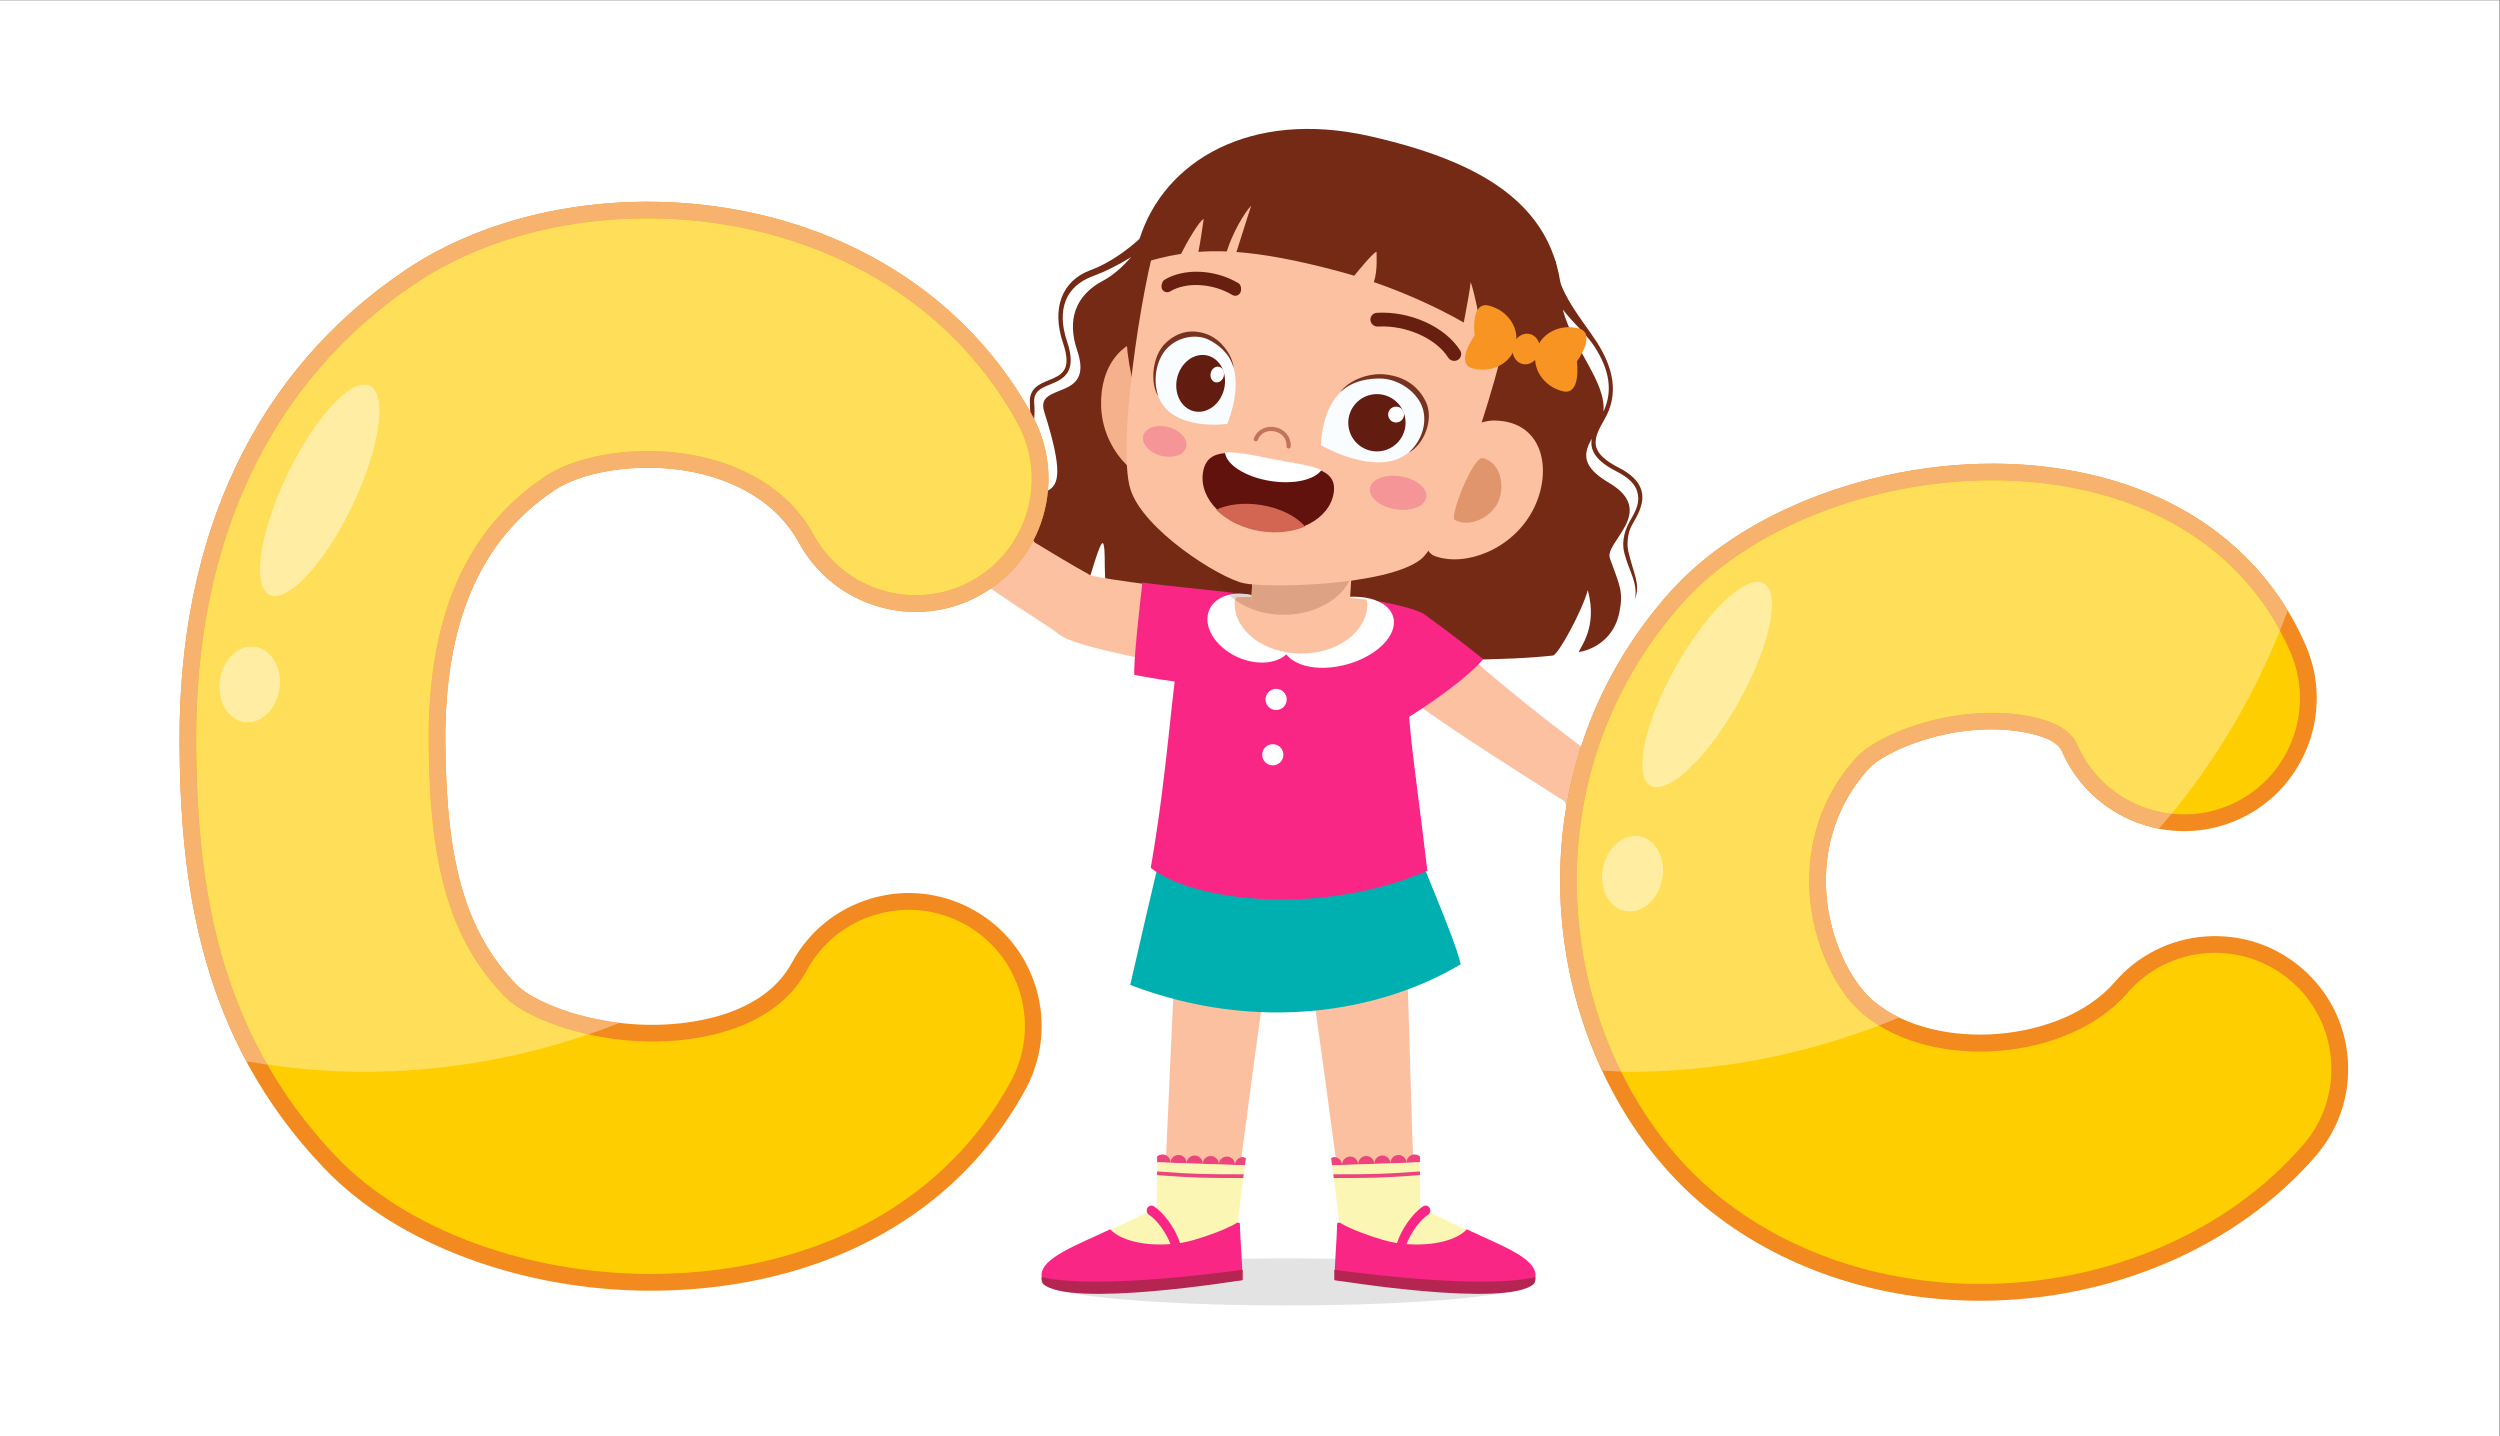 <?xml version="1.0" encoding="UTF-8" standalone="no"?>
<!-- Created with Inkscape (http://www.inkscape.org/) -->

<svg
   version="1.1"
   id="svg3091"
   width="3518.667"
   height="2021.307"
   viewBox="0 0 3518.667 2021.307"
   sodipodi:docname="c.svg"
   inkscape:version="1.2 (1:1.2.1+202207142221+cd75a1ee6d)"
   xmlns:inkscape="http://www.inkscape.org/namespaces/inkscape"
   xmlns:sodipodi="http://sodipodi.sourceforge.net/DTD/sodipodi-0.dtd"
   xmlns="http://www.w3.org/2000/svg"
   xmlns:svg="http://www.w3.org/2000/svg">
  <rect x="0" y="0" width="3518.667" height="2021.307" fill="#808080" stroke="none"/>
  <defs
     id="defs3095" />
  <sodipodi:namedview
     id="namedview3093"
     pagecolor="#ffffff"
     bordercolor="#000000"
     borderopacity="0.25"
     inkscape:showpageshadow="2"
     inkscape:pageopacity="0.0"
     inkscape:pagecheckerboard="0"
     inkscape:deskcolor="#d1d1d1"
     showgrid="false"
     inkscape:zoom="0.36661613"
     inkscape:cx="1606.5851"
     inkscape:cy="1011.9577"
     inkscape:window-width="1920"
     inkscape:window-height="1031"
     inkscape:window-x="0"
     inkscape:window-y="25"
     inkscape:window-maximized="1"
     inkscape:current-layer="g3099">
    <inkscape:page
       x="0"
       y="0"
       id="page3097"
       width="3518.667"
       height="2021.307" />
  </sodipodi:namedview>
  <g
     id="g3099"
     inkscape:groupmode="layer"
     inkscape:label="Page 1"
     transform="matrix(1.333,0,0,-1.333,0,2021.307)">
    <g
       id="g3101"
       transform="scale(0.1)">
      <path
         d="M 26390,0 H 0 V 15159.8 H 26390 0 V 0 h 26390 v 0"
         style="fill:#ffffff;fill-opacity:1;fill-rule:nonzero;stroke:none"
         id="path3103" />
      <path
         d="M 0,0 H 26390 V 15159.8 H 0 Z"
         style="fill:#ffffff;fill-opacity:1;fill-rule:nonzero;stroke:none"
         id="path3105" />
      <path
         d="m 13584.2,1379.9 c -1429.4,0 -2588.2,111.3 -2588.2,248.6 0,137.2 1158.8,248.5 2588.2,248.5 1429.4,0 2588.2,-111.3 2588.2,-248.5 0,-137.3 -1158.8,-248.6 -2588.2,-248.6"
         style="fill:#e3e3e3;fill-opacity:1;fill-rule:nonzero;stroke:none"
         id="path3107" />
      <path
         d="m 14947.5,2164 c -118.5,-39.1 -580.4,-54.6 -735.2,-55.4 -110.1,843.6 -302.5,2299.4 -420.9,3066.79 -23.7,153.89 -331.9,243.02 -366.7,83.22 -21.4,-98.67 -333.1,-2397.21 -408.2,-3037.71 -250.1,-14.4 -518.2,26.2 -732.9,99.3 0,0 143.8,3252.1 181.3,3866.07 422.1,56.43 1902.6,74.84 2353.5,0 30.7,-690.15 68.6,-2457.87 129.1,-4022.27"
         style="fill:#fac09f;fill-opacity:1;fill-rule:nonzero;stroke:none"
         id="path3109" />
      <path
         d="m 13155.3,2933.6 c -9.7,4.2 -17.1,12.4 -28.3,12.8 -47,1.5 -86.3,-36.1 -87.9,-83.1 l 105.5,-4.5 c 2.4,17.7 6.2,44.4 10.7,74.8"
         style="fill:#ec457d;fill-opacity:1;fill-rule:nonzero;stroke:none"
         id="path3111" />
      <path
         d="m 12446.6,2968.6 c -47,1.6 -86.3,-35.4 -87.8,-82.4 l 170.1,-5.7 c 1.5,47 -35.3,86.6 -82.3,88.1"
         style="fill:#ec457d;fill-opacity:1;fill-rule:nonzero;stroke:none"
         id="path3113" />
      <path
         d="m 12276.5,2974.2 c -23.3,0.8 -44.7,-8.1 -60.6,-22.8 1.1,-27.7 2,-50.2 2.4,-60.4 l 140.5,-4.8 c 1.5,47 -35.3,86.5 -82.3,88"
         style="fill:#ec457d;fill-opacity:1;fill-rule:nonzero;stroke:none"
         id="path3115" />
      <path
         d="m 12616.7,2963.1 c -47,1.5 -86.3,-35.6 -87.8,-82.6 l 170.1,-5.7 c 1.5,46.9 -35.3,86.7 -82.3,88.3"
         style="fill:#ec457d;fill-opacity:1;fill-rule:nonzero;stroke:none"
         id="path3117" />
      <path
         d="m 12786.8,2957.5 c -47,1.6 -86.3,-35.8 -87.8,-82.7 l 170,-5.8 c 1.6,47 -35.2,87 -82.2,88.5"
         style="fill:#ec457d;fill-opacity:1;fill-rule:nonzero;stroke:none"
         id="path3119" />
      <path
         d="m 12956.9,2951.9 c -47,1.6 -86.3,-35.9 -87.9,-82.9 l 170.1,-5.7 c 1.6,47 -35.3,87.1 -82.2,88.6"
         style="fill:#ec457d;fill-opacity:1;fill-rule:nonzero;stroke:none"
         id="path3121" />
      <path
         d="m 13031.1,1968.7 c -3.8,-24.6 -803.1,32.7 -805.6,62.7 -21.2,250.5 -6.5,765.5 -7.2,859.6 l 926.3,-32.2 c -34.9,-259.1 -88.7,-732.6 -113.5,-890.1"
         style="fill:#fcf6b4;fill-opacity:1;fill-rule:nonzero;stroke:none"
         id="path3123" />
      <path
         d="m 12354,2495.1 c 13.7,58.9 563.8,-48.1 664.4,-31.9 0.8,-136.5 76.3,-357.4 69.9,-542.7 -4.4,-129 -113.1,-221.9 -231.3,-241.6 -456.6,-76.2 -1663.9,-308 -1712,27.1 -39.4,275.1 681.9,473.5 1209,789.1"
         style="fill:#fcf6b4;fill-opacity:1;fill-rule:nonzero;stroke:none"
         id="path3125" />
      <path
         d="m 13091.1,2246.6 c -8.1,10.3 -30.8,11.6 -47.9,-4.7 -112,-63.2 -289.6,-127.1 -435.9,-170.1 -49.8,-14.7 -99.1,-25.7 -147.6,-33.7 -45.3,143.9 -165.4,316.9 -277.2,388.7 -23.4,15.1 -53.5,7 -67.6,-17.7 -14.1,-24.7 -6.6,-56.9 16.7,-71.8 86.1,-55.3 184,-193.7 227.1,-309.6 -297.9,-23.2 -540.9,49 -636,156.4 -349.4,-167 -727.8,-298.8 -725.7,-487.5 3.1,-288.9 2122.6,-48.9 2122.6,-48.9 -1.6,173.6 -25.7,442.6 -28.5,598.9"
         style="fill:#f92686;fill-opacity:1;fill-rule:nonzero;stroke:none"
         id="path3127" />
      <path
         d="m 13121,1756.5 c -1,-38.5 -1.7,-75.8 -1.4,-108.8 0,0 -1830.8,-300.4 -2106.9,-38.5 -9.8,9.4 -20.6,55.6 -15.3,70.4 502.1,-120.6 1666.4,13.8 2123.6,76.9"
         style="fill:#b42552;fill-opacity:1;fill-rule:nonzero;stroke:none"
         id="path3129" />
      <path
         d="m 12216.8,2756 c 376.5,-29.6 537,-30.8 910.5,-30.8 1.7,13.2 3.3,26.4 5,39.2 -376.8,0 -536.3,1 -915,30.7 -0.2,-13.1 -0.3,-24.2 -0.5,-39.1"
         style="fill:#ec457d;fill-opacity:1;fill-rule:nonzero;stroke:none"
         id="path3131" />
      <path
         d="m 14054.6,2933.6 c 9.6,4.2 17.1,12.4 28.3,12.8 46.9,1.5 86.3,-36.1 87.8,-83.1 l -105.5,-4.5 c -2.4,17.7 -6.2,44.4 -10.6,74.8"
         style="fill:#ec457d;fill-opacity:1;fill-rule:nonzero;stroke:none"
         id="path3133" />
      <path
         d="m 14763.2,2968.6 c 47,1.6 86.3,-35.4 87.9,-82.4 l -170.1,-5.7 c -1.6,47 35.3,86.6 82.2,88.1"
         style="fill:#ec457d;fill-opacity:1;fill-rule:nonzero;stroke:none"
         id="path3135" />
      <path
         d="m 14933.3,2974.2 c 23.4,0.8 44.7,-8.1 60.6,-22.8 -1.1,-27.7 -2,-50.2 -2.4,-60.4 l -140.4,-4.8 c -1.6,47 35.2,86.5 82.2,88"
         style="fill:#ec457d;fill-opacity:1;fill-rule:nonzero;stroke:none"
         id="path3137" />
      <path
         d="m 14593.1,2963.1 c 47,1.5 86.3,-35.6 87.9,-82.6 l -170.1,-5.7 c -1.5,46.9 35.3,86.7 82.2,88.3"
         style="fill:#ec457d;fill-opacity:1;fill-rule:nonzero;stroke:none"
         id="path3139" />
      <path
         d="m 14423,2957.5 c 47,1.6 86.4,-35.8 87.9,-82.7 l -170.1,-5.8 c -1.5,47 35.3,87 82.2,88.5"
         style="fill:#ec457d;fill-opacity:1;fill-rule:nonzero;stroke:none"
         id="path3141" />
      <path
         d="m 14253,2951.9 c 46.9,1.6 86.3,-35.9 87.8,-82.9 l -170.1,-5.7 c -1.5,47 35.3,87.1 82.3,88.6"
         style="fill:#ec457d;fill-opacity:1;fill-rule:nonzero;stroke:none"
         id="path3143" />
      <path
         d="m 14178.7,1968.7 c 3.9,-24.6 803.1,32.7 805.7,62.7 21.1,250.5 6.4,765.5 7.1,859.6 l -926.3,-32.2 c 35,-259.1 88.7,-732.6 113.5,-890.1"
         style="fill:#fcf6b4;fill-opacity:1;fill-rule:nonzero;stroke:none"
         id="path3145" />
      <path
         d="m 14855.9,2495.1 c -13.8,58.9 -563.8,-48.1 -664.5,-31.9 -0.7,-136.5 -76.3,-357.4 -69.9,-542.7 4.5,-129 113.1,-221.9 231.3,-241.6 456.6,-76.2 1663.9,-308 1712,27.1 39.5,275.1 -681.9,473.5 -1208.9,789.1"
         style="fill:#fcf6b4;fill-opacity:1;fill-rule:nonzero;stroke:none"
         id="path3147" />
      <path
         d="m 14118.8,2246.6 c 8,10.3 30.7,11.6 47.8,-4.7 112.1,-63.2 289.7,-127.1 435.9,-170.1 49.8,-14.7 99.2,-25.7 147.6,-33.7 45.3,143.9 165.5,316.9 277.2,388.7 23.4,15.1 53.6,7 67.7,-17.7 14.1,-24.7 6.6,-56.9 -16.7,-71.8 -86.2,-55.3 -184,-193.7 -227.2,-309.6 297.9,-23.2 540.9,49 636,156.4 349.4,-167 727.9,-298.8 725.8,-487.5 -3.2,-288.9 -2122.7,-48.9 -2122.7,-48.9 1.7,173.6 25.7,442.6 28.6,598.9"
         style="fill:#f92686;fill-opacity:1;fill-rule:nonzero;stroke:none"
         id="path3149" />
      <path
         d="m 14088.8,1756.5 c 1.1,-38.5 1.7,-75.8 1.4,-108.8 0,0 1830.9,-300.4 2106.9,-38.5 9.9,9.4 20.6,55.6 15.4,70.4 -502.2,-120.6 -1666.5,13.8 -2123.7,76.9"
         style="fill:#b42552;fill-opacity:1;fill-rule:nonzero;stroke:none"
         id="path3151" />
      <path
         d="m 14993.1,2756 c -376.6,-29.6 -537.1,-30.8 -910.5,-30.8 -1.7,13.2 -3.4,26.4 -5,39.2 376.7,0 536.3,1 914.9,30.7 0.2,-13.1 0.3,-24.2 0.6,-39.1"
         style="fill:#ec457d;fill-opacity:1;fill-rule:nonzero;stroke:none"
         id="path3153" />
      <path
         d="m 16500.5,11895.8 c 107.3,-140.7 250.3,-259.7 336.6,-394.1 153.3,-239.1 196.5,-460.8 93.2,-684.4 27.9,318 -312.1,644.6 -429.8,1078.5 m -5580.6,-989.9 c -10.7,126 69.4,158.4 169.6,199.3 129.6,53 290.8,118.9 177.8,451.7 -116.2,342 -9.9,587.7 270.3,690.4 129.5,47.5 268.4,116.8 406.9,202.3 -92.5,-103.8 -191.2,-193.5 -294.8,-248 -295.5,-155.4 -386.5,-413.3 -275.6,-739.8 185,-544.7 -450.4,-324.3 -348.6,-645.2 199.7,-629.3 152.6,-765.4 46.8,-828.83 -89.7,-53.68 -628.7,-329.19 377.1,-1085.9 55.3,122.03 173,605.29 201.7,515.92 39.6,-123.49 -41.2,-548.58 137.8,-658.1 936.7,-573.08 3677.2,-622.96 4607.4,-517.58 58.3,6.6 313.3,482.27 368.4,690.41 110.2,-400.92 -91.7,-613.92 -93.5,-654.01 181.4,31.49 373.7,162.1 425.7,412.6 45.4,218.59 11.1,277.8 -98.2,576.07 -63.7,173.74 509.2,493.66 -12.7,800.42 -283.9,166.9 -270.7,304.3 -179,464 -5.2,-34.4 -6.4,-68.7 3.4,-102.5 26,-89.6 108.2,-167 258.8,-243.6 123.4,-62.8 194.5,-132.1 217.7,-212.07 32.4,-111.73 -11.4,-198.46 -72.2,-302.24 -85.5,-146.08 -84.4,-268.56 -64.3,-345.63 53.8,-206.38 143.1,-310 113.3,-486.71 58.8,163.72 -14.4,259.07 -71.6,505.62 -15.5,66.83 -8.3,192.89 37.6,271.92 65.2,112 139.1,239.06 101,370.16 -26.9,92.95 -105.9,171.65 -241.1,240.45 -136.5,69.5 -213.5,139.9 -235.3,215.1 -25.8,88.9 23.5,184.5 85.5,291.1 156.7,268.9 95.7,544.7 -79.9,818.4 -144.8,225.8 -425,537.2 -433.5,855.6 l -354.4,-7.3 c -614.1,321.6 -2358.6,949.6 -3632.1,825.9 -51.5,-104.5 -125,-245.5 -214.1,-390.9 -221.4,-247.1 -478.1,-438.2 -712.2,-524 -302.1,-110.8 -413,-405.5 -289.4,-769.2 98.8,-291 -17.3,-338.4 -151.8,-393.4 -98.6,-40.3 -210.3,-85.8 -197.9,-246 33.3,-432.7 -213.7,-581.3 -294.9,-622.8 46,9.5 381.4,143.4 340.3,626.4"
         style="fill:#752a15;fill-opacity:1;fill-rule:nonzero;stroke:none"
         id="path3155" />
      <path
         d="m 9300.01,9753.21 c 74.89,-158.06 246.54,-219.53 419.99,-197.1 173.46,22.37 195.36,146.46 177.65,320.48 -14.72,144.61 -348.71,236.01 -523.49,242.41 -127.3,4.7 -164.82,-174.31 -74.15,-365.79"
         style="fill:#e0956c;fill-opacity:1;fill-rule:nonzero;stroke:none"
         id="path3157" />
      <path
         d="m 9556.76,9718.44 c 81.77,-29.96 157.74,-27.77 169.72,4.92 11.97,32.66 -44.62,83.43 -126.4,113.38 -81.77,29.94 -157.75,27.75 -169.73,-4.92 -11.96,-32.65 44.62,-83.42 126.41,-113.38"
         style="fill:#c07d5b;fill-opacity:1;fill-rule:nonzero;stroke:none"
         id="path3159" />
      <path
         d="m 9131.92,10744.3 c 188.37,-113.7 972.18,-741.6 1367.98,-1035.95 48.9,-36.33 -171.8,-315.64 -268.5,-324.11 -188.1,-131.82 -474.3,-77.61 -923.08,78.7 -16.57,5.78 -240.76,152.11 -333.68,243.02 92.95,133.18 213.68,95.45 333.75,57.74 86.53,-27.19 172.72,-54.37 247.94,-17.6 132.83,64.94 77.14,180.88 17.47,259.5 -277.23,365.3 -613.14,500.7 -441.88,738.7"
         style="fill:#fcc1a0;fill-opacity:1;fill-rule:nonzero;stroke:none"
         id="path3161" />
      <path
         d="m 9987.57,9330.44 c 367.83,-359.62 1040.83,-737.37 1191.13,-862.97 129.9,-108.55 709.4,-220.99 1095.1,-303.33 543.2,-115.99 676.8,566.98 493,723.16 -43.4,36.95 -1180.4,162.2 -1259.5,205.86 -360.3,198.95 -856.2,513.51 -1122.7,673 -62.5,37.35 -449.71,-384.23 -397.03,-435.72"
         style="fill:#fcc1a0;fill-opacity:1;fill-rule:nonzero;stroke:none"
         id="path3163" />
      <path
         d="m 12062.3,9013.41 c -26.1,-220.32 -97.4,-855.52 -85,-975.49 282.4,-57.7 846,-130.53 940.6,-139.26 7.7,163.01 309.3,888.78 304.4,978.39 -300.1,46.38 -943.7,101.81 -1160,136.36"
         style="fill:#f92686;fill-opacity:1;fill-rule:nonzero;stroke:none"
         id="path3165" />
      <path
         d="m 15422.9,4982.1 c -855.2,-509.6 -2150.8,-728.5 -3489.3,-218.2 0,0 321.4,1409.59 375.9,1596.01 639.7,50.66 2036.1,89.48 2581.6,43.97 55,-221.3 472.6,-1142.9 531.8,-1421.78"
         style="fill:#00afaf;fill-opacity:1;fill-rule:nonzero;stroke:none"
         id="path3167" />
      <path
         d="m 16617.8,6640.68 c 61.5,-39.33 341.2,440.78 290.2,479.04 -846,634.82 -1147.9,892.46 -1875.7,1537.33 -180.3,-201.34 -356.4,-388.17 -533.5,-592.26 812.9,-608.4 1252.6,-869.58 2119,-1424.11"
         style="fill:#fcc1a0;fill-opacity:1;fill-rule:nonzero;stroke:none"
         id="path3169" />
      <path
         d="m 15661.1,8203.97 c -161.1,-192.19 -558.2,-472.98 -849.3,-650.73 -113.4,85.83 -276,230.65 -287.9,257.85 -212,487.3 -161.8,1001.87 -161.6,1027.2 300.3,-28.61 573.1,-102.69 665.5,-152.73 203.5,-150.32 304.9,-219.11 633.3,-481.59"
         style="fill:#f92686;fill-opacity:1;fill-rule:nonzero;stroke:none"
         id="path3171" />
      <path
         d="m 14876.1,8723.88 c -201.2,64.23 -615.9,137.9 -1035.7,159.34 -472,-3.05 -1189.4,-56.71 -1328.4,-98.17 -168.4,-1101.52 -170.8,-1667.64 -361.5,-2784.89 452.7,-360.26 1813.4,-510.87 2920.4,-30.6 -157.7,1349.72 -263.4,1755.12 -194.8,2754.32"
         style="fill:#f92686;fill-opacity:1;fill-rule:nonzero;stroke:none"
         id="path3173" />
      <path
         d="m 13586,7778.47 c 0,-61.76 -50.1,-111.84 -111.9,-111.84 -61.7,0 -111.8,50.08 -111.8,111.84 0,61.79 50.1,111.88 111.8,111.88 61.8,0 111.9,-50.09 111.9,-111.88"
         style="fill:#ffffff;fill-opacity:1;fill-rule:nonzero;stroke:none"
         id="path3175" />
      <path
         d="m 13550.8,7194.27 c 0,-61.78 -50.1,-111.87 -111.8,-111.87 -61.8,0 -111.9,50.09 -111.9,111.87 0,61.76 50.1,111.86 111.9,111.86 61.7,0 111.8,-50.1 111.8,-111.86"
         style="fill:#ffffff;fill-opacity:1;fill-rule:nonzero;stroke:none"
         id="path3177" />
      <path
         d="m 13546.3,8326.6 c 51.8,-187.18 354.5,-266.75 676.1,-177.78 321.5,88.98 540.2,312.87 488.4,500.02 -51.7,187.15 -354.4,266.75 -676,177.78 -321.6,-89.01 -540.3,-312.87 -488.5,-500.02"
         style="fill:#ffffff;fill-opacity:1;fill-rule:nonzero;stroke:none"
         id="path3179" />
      <path
         d="m 13641,8334.57 c -76.4,-169.08 -333.4,-218.02 -573.9,-109.32 -240.6,108.69 -373.6,333.88 -297.2,502.96 76.4,169.07 333.3,218.02 573.9,109.31 240.5,-108.69 373.6,-333.87 297.2,-502.95"
         style="fill:#ffffff;fill-opacity:1;fill-rule:nonzero;stroke:none"
         id="path3181" />
      <path
         d="m 13036.1,8792.98 c 0.2,37.54 5.2,29.94 16,65 385.9,6.17 967.1,28.18 1377.2,-25.87 2.4,-16.3 8.5,-31.76 8.3,-48.58 -1.9,-290.3 -317.2,-523.53 -704.3,-520.91 -387,2.58 -699.2,240.04 -697.2,530.36"
         style="fill:#fcc1a0;fill-opacity:1;fill-rule:nonzero;stroke:none"
         id="path3183" />
      <path
         d="m 13260.8,9621.68 -53.8,-850.8 c -11.5,-182.94 211.6,-345.97 498.4,-364.11 286.9,-18.12 528.8,115.53 540.3,298.46 l 53.8,850.8 -1038.7,65.65"
         style="fill:#fcc1a0;fill-opacity:1;fill-rule:nonzero;stroke:none"
         id="path3185" />
      <path
         d="m 13214,8880.99 c -42,9.34 -83.4,14.06 -123.1,14.37 -44.4,5.69 -92.2,11.46 -142.1,17.25 -77.6,85.79 -123.6,189.21 -125.5,301.12 -0.7,39.52 7,77.37 17.6,114.53 119.6,4.73 256.7,7.34 401.8,7.49 l -28.7,-454.76"
         style="fill:#712713;fill-opacity:1;fill-rule:nonzero;stroke:none"
         id="path3187" />
      <path
         d="m 12977.3,8883.22 c -9.9,9.55 -19.4,19.33 -28.5,29.39 49.9,-5.79 97.7,-11.56 142.1,-17.25 -1.4,0.01 -2.9,0.02 -4.3,0.02 -38.3,0 -75,-4.11 -109.3,-12.16"
         style="fill:#dc246f;fill-opacity:1;fill-rule:nonzero;stroke:none"
         id="path3189" />
      <path
         d="m 13041.3,8829.4 c -22.8,16.85 -44.2,34.83 -64,53.82 34.3,8.05 71,12.16 109.3,12.16 1.4,0 2.9,-0.01 4.3,-0.02 39.7,-0.31 81.1,-5.03 123.1,-14.37 l -1.3,-19.99 c -56.3,-1.14 -110.1,-2.22 -160.6,-3.02 -4.6,-15.1 -8.2,-22.29 -10.8,-28.58"
         style="fill:#e1d4d1;fill-opacity:1;fill-rule:nonzero;stroke:none"
         id="path3191" />
      <path
         d="m 13207.5,8737.54 c -61.1,24.65 -117.1,55.66 -166.2,91.86 2.6,6.29 6.2,13.48 10.8,28.58 50.5,0.8 104.3,1.88 160.6,3.02 l -5.7,-90.12 c -0.7,-11.2 -0.5,-22.31 0.5,-33.34"
         style="fill:#dda284;fill-opacity:1;fill-rule:nonzero;stroke:none"
         id="path3193" />
      <path
         d="m 14269.1,9075.06 13.6,214.91 c 2.1,-0.22 4.1,-0.45 6.2,-0.67 2.8,-17.12 9.6,-33.21 9.9,-50.92 1,-56.65 -9.5,-111.51 -29.7,-163.32"
         style="fill:#712713;fill-opacity:1;fill-rule:nonzero;stroke:none"
         id="path3195" />
      <path
         d="m 13553.6,8672.53 c -125.2,0 -243,23.49 -346.1,65.01 -1,11.03 -1.2,22.14 -0.5,33.34 l 5.7,90.12 1.3,19.99 28.7,454.76 c 4.3,0 8.7,0 13,0 342,0 726.1,-13.68 1027,-45.78 l -13.6,-214.91 c -88.9,-227.73 -366.9,-396.85 -698.8,-402.39 -5.6,-0.09 -11.2,-0.14 -16.7,-0.14"
         style="fill:#dda284;fill-opacity:1;fill-rule:nonzero;stroke:none"
         id="path3197" />
      <path
         d="m 13100.6,9591.64 c -58.8,7.81 -98.4,45.47 -114.8,90.62 -22.4,61.48 -4.1,143.68 69,196.74 -62,54.65 -88.9,157.5 -55.1,234.4 14.2,32.1 73.6,130.5 253.9,49.4 11.7,-5.1 3.4,-21.6 12.2,-31.7 52.5,-60.5 75.5,-420.95 -54.4,-497.78 -11.3,-6.72 -3.4,-26.23 -15.5,-30.33 -35.9,-12.01 -67.6,-15.03 -95.3,-11.35"
         style="fill:#fcc1a0;fill-opacity:1;fill-rule:nonzero;stroke:none"
         id="path3199" />
      <path
         d="m 13095.2,9592.34 c -61.8,8.23 -103.6,46.18 -121.1,91.48 -23.9,61.68 -5.3,143.81 71.1,196.45 -65.4,55.1 -94.4,158.23 -59.4,234.93 14.7,32.1 78,129.9 267.8,47.6 12.3,-5.2 17.5,-19.4 12.2,-31.7 -5.4,-12.2 -20,-18.1 -32.2,-12.5 -102.8,44.3 -176.8,35.9 -203.7,-23.4 -27,-59 1,-160.41 72.1,-194.64 8.4,-4.06 13.7,-12.61 13.6,-21.93 -0.1,-9.32 -5.5,-17.84 -14,-21.75 -83.1,-38.6 -101,-107.71 -82.4,-155.53 16.3,-42.35 68.4,-81.39 161.9,-52.18 12.8,4.2 26.3,-3.01 30.3,-15.85 4.1,-12.72 -2.8,-26.28 -15.5,-30.33 -37.6,-11.76 -71.6,-14.51 -100.7,-10.65"
         style="fill:#c67f75;fill-opacity:1;fill-rule:nonzero;stroke:none"
         id="path3201" />
      <path
         d="m 11626,10880.9 c 11.8,-449.2 349.1,-799 656.5,-818.4 307.4,-19.4 442,319.6 480.4,742.2 38.3,422.6 -179.7,782 -487.2,800.3 -420.3,25 -660.7,-301.9 -649.7,-724.1"
         style="fill:#f4b18c;fill-opacity:1;fill-rule:nonzero;stroke:none"
         id="path3203" />
      <path
         d="m 16483.2,11645.4 c -167,-1599.6 -1572.1,-2373.47 -2886.2,-2085.75 -1314.1,287.7 -2032.1,1586.65 -1566.1,3077.95 258.8,828 1173.7,1372.2 2427.4,1089.3 1334.3,-301.2 2154.4,-841.4 2024.9,-2081.5"
         style="fill:#752a15;fill-opacity:1;fill-rule:nonzero;stroke:none"
         id="path3205" />
      <path
         d="m 15971.3,12112.4 c 61.2,-289.5 -631.4,-2590.65 -970.9,-2855.76 -360,-281.24 -1626.1,-304.06 -1869.3,-250.84 -260.4,57.04 -1056.3,561.67 -1193.9,987.53 -162.7,503.87 182.4,2528.27 319.4,2756.07 462.9,769.6 1192.1,639.3 2137.8,432.3 884.7,-193.7 1418,-318.1 1576.9,-1069.3"
         style="fill:#fcc1a0;fill-opacity:1;fill-rule:nonzero;stroke:none"
         id="path3207" />
      <path
         d="m 16188.4,9783.17 c -218.4,-424.11 -719.9,-608.54 -1039.3,-490.48 -319.4,118.07 20.8,1447.51 640.6,1430.61 516.3,-14.1 604,-541.5 398.7,-940.13"
         style="fill:#fcc1a0;fill-opacity:1;fill-rule:nonzero;stroke:none"
         id="path3209" />
      <path
         d="m 15826.9,9883.97 c -68.3,-184.57 -317.6,-297.68 -466.9,-209.24 -58.2,34.48 195.5,674.67 295.7,652.37 169.4,-37.6 239.4,-258.6 171.2,-443.13"
         style="fill:#e0956c;fill-opacity:1;fill-rule:nonzero;stroke:none"
         id="path3211" />
      <path
         d="m 15059.5,9912.21 c -15.6,-95.89 -161.5,-151.96 -325.8,-125.29 -164.3,26.67 -285,126.01 -269.4,221.88 15.5,95.8 161.4,152 325.7,125.3 164.4,-26.7 285,-126 269.5,-221.89"
         style="fill:#f69597;fill-opacity:1;fill-rule:nonzero;stroke:none"
         id="path3213" />
      <path
         d="m 12524.4,10442.6 c -22.2,-83.4 -141.7,-124.1 -266.8,-90.8 -125.1,33.2 -208.6,127.9 -186.4,211.3 22.2,83.5 141.7,124.2 266.8,90.9 125.1,-33.3 208.6,-127.9 186.4,-211.4"
         style="fill:#f69597;fill-opacity:1;fill-rule:nonzero;stroke:none"
         id="path3215" />
      <path
         d="m 12701.7,10174.7 c -43.7,-279.45 229.9,-554.33 611,-613.93 381.2,-59.62 725.6,118.65 769.3,398.14 43.7,279.49 -288.4,277.59 -666.7,355.79 -377.8,78.2 -669.9,139.6 -713.6,-140"
         style="fill:#61120c;fill-opacity:1;fill-rule:nonzero;stroke:none"
         id="path3217" />
      <path
         d="m 13313.2,9831.77 c 206,-32.21 377.2,-120.89 466.8,-228.04 -133.4,-55.59 -297.2,-76.12 -468.3,-49.34 -192.6,30.11 -358.1,114.37 -470.5,226.38 118.5,57.57 289.1,79.61 472,51"
         style="fill:#d36553;fill-opacity:1;fill-rule:nonzero;stroke:none"
         id="path3219" />
      <path
         d="m 12933.7,10386.5 c 127,8 294.1,-26.6 482.4,-65.5 212.4,-43.9 410.2,-63.2 537.5,-119.4 -72.1,-103.9 -291.3,-155.5 -537.9,-116.9 -264.3,41.3 -467.1,171.7 -482,301.8"
         style="fill:#ffffff;fill-opacity:1;fill-rule:nonzero;stroke:none"
         id="path3221" />
      <path
         d="m 13601.3,10428.1 c -10.5,2.3 -18,11.8 -17.4,22.8 4,78.2 -45,140 -124.7,157.4 -80.3,17.6 -152.2,-18.7 -178.9,-90.4 -4.4,-11.5 -17.2,-17.3 -28.6,-13 -11.5,4.3 -17.3,17.1 -13,28.5 34.2,91.8 128.9,140.5 230,118.3 100.5,-22 164.6,-103.6 159.5,-203 -0.6,-12.3 -11,-21.7 -23.3,-21.1 l -3.6,0.5"
         style="fill:#c4735b;fill-opacity:1;fill-rule:nonzero;stroke:none"
         id="path3223" />
      <path
         d="m 15333.1,11356.4 c -17.1,5.1 -32.4,16.1 -42.5,32 -129,203.2 -447.2,344 -740.9,327.2 -40.8,-2.5 -76.7,28.1 -79.9,68.5 -3.1,40.1 27.7,74.5 68.9,76.9 350.3,19.8 719.9,-147.3 878.4,-397.4 21.8,-34.5 11.2,-79.2 -23.8,-99.9 -18.6,-11.2 -40.5,-13.2 -60.2,-7.3"
         style="fill:#681f0f;fill-opacity:1;fill-rule:nonzero;stroke:none"
         id="path3225" />
      <path
         d="m 12312.5,12079 c -16.3,3.1 -31.4,12.8 -40.6,28.2 -17.3,28.7 -4.4,85.3 24.3,102.7 208.2,125.8 536.9,110 781.4,-37.2 28.7,-17.4 34.1,-74.1 16.8,-102.7 -17.4,-28.7 -54.7,-37.9 -83.2,-20.6 -204.9,123.7 -487,139.8 -656.1,37.3 -13.2,-8 -28.4,-10.4 -42.6,-7.7"
         style="fill:#681f0f;fill-opacity:1;fill-rule:nonzero;stroke:none"
         id="path3227" />
      <path
         d="m 12841.9,13406.8 c 399.8,89.2 1076.9,6 1661.3,-151 635.5,-170.6 1266.2,-434.9 1552.9,-754.8 189.6,-211.6 159.1,-1401.8 73.1,-1280.1 -98.4,139.2 -275.2,287.5 -497.8,430.6 3.9,131 -81.1,483.4 -103,533.1 -5.6,-68.3 -48.7,-302.2 -72.9,-426.5 -282.4,161.8 -615.6,311.6 -949.3,427.1 43.2,127.4 26,313.3 28.1,322.3 -50.1,-27.9 -179.8,-187.2 -235.2,-254.9 -50.8,15.3 -101.3,29.8 -151.4,43.2 -459.5,123.4 -807.2,186.1 -1092.5,207.1 126.6,395.5 163.5,519.8 158.5,491.9 -72.7,-71.3 -203.5,-298.3 -260.8,-486 -107.7,4.4 -206.4,2.5 -299.1,-4.4 23.9,118.6 50.2,313.9 55.4,346.8 -41.7,-11.7 -180.9,-250.3 -239.1,-367.9 -158.3,-24.6 -303.7,-63.6 -455.2,-109.7 -165.4,-50.4 504.7,961.3 827,1033.2"
         style="fill:#752a15;fill-opacity:1;fill-rule:nonzero;stroke:none"
         id="path3229" />
      <path
         d="m 12958.3,10687.9 c 0,0 -601.2,-86.9 -733.4,305.4 -161.1,478.1 307.9,723.5 548.2,602 222.4,-112.4 381.5,-402.5 185.2,-907.4"
         style="fill:#f9fdff;fill-opacity:1;fill-rule:nonzero;stroke:none"
         id="path3231" />
      <path
         d="m 12305.6,11540 c 137.3,130.3 286.2,147.8 431.7,97 148.8,-52.1 274.4,-214.9 288,-357.3 -48.3,167.6 -177.6,253.7 -260.7,295.7 -132.3,67.1 -333.6,33.2 -450.8,-99 -104.2,-117.7 -143.7,-320 -84.5,-495.5 -87.5,129.7 -66.9,423.4 76.3,559.1"
         style="fill:#773220;fill-opacity:1;fill-rule:nonzero;stroke:none"
         id="path3233" />
      <path
         d="m 12933,11173.7 c 16.4,-162.6 -84.9,-320.3 -226.2,-352.3 -141.4,-32 -269.3,74 -285.6,236.6 -16.4,162.6 84.9,320.3 226.3,352.3 141.3,32 269.2,-74 285.5,-236.6"
         style="fill:#621c10;fill-opacity:1;fill-rule:nonzero;stroke:none"
         id="path3235" />
      <path
         d="m 12923.6,11225.1 c 4.6,-45.1 -23.6,-88.9 -62.8,-97.8 -39.2,-8.9 -74.7,20.6 -79.2,65.7 -4.6,45.1 23.5,88.9 62.8,97.7 39.2,8.9 74.7,-20.5 79.2,-65.6"
         style="fill:#fefffe;fill-opacity:1;fill-rule:nonzero;stroke:none"
         id="path3237" />
      <path
         d="m 13947.1,10462.7 c 0,0 609.6,-357.3 937.5,-67.7 399.6,352.9 7.6,790.6 -309.6,793.6 -293.6,2.8 -602.5,-182.8 -627.9,-725.9"
         style="fill:#f9fdff;fill-opacity:1;fill-rule:nonzero;stroke:none"
         id="path3239" />
      <path
         d="m 15054.8,10921.7 c -87.3,180.4 -240,265.4 -421.5,287.5 -185.4,22.6 -398.1,-64.7 -479.8,-185.8 131.1,127.6 311.6,144.5 421.3,143.5 174.8,-1.5 376.6,-125.5 441.1,-298.3 57.3,-153.7 4.7,-353.2 -141.9,-482.7 155.7,75.5 271.8,347.8 180.8,535.8"
         style="fill:#773220;fill-opacity:1;fill-rule:nonzero;stroke:none"
         id="path3241" />
      <path
         d="m 14837.1,10747.4 c 26.2,-165.1 -86.3,-320.1 -251.3,-346.3 -165,-26.3 -320,86.2 -346.2,251.2 -26.3,165 86.2,320.1 251.2,346.3 165,26.2 320,-86.3 346.3,-251.2"
         style="fill:#621c10;fill-opacity:1;fill-rule:nonzero;stroke:none"
         id="path3243" />
      <path
         d="m 14823.7,10799.6 c 7.3,-45.7 -23.9,-88.7 -69.7,-96 -45.8,-7.3 -88.8,23.9 -96,69.7 -7.3,45.8 23.9,88.8 69.7,96.1 45.7,7.2 88.8,-24 96,-69.8"
         style="fill:#fefffe;fill-opacity:1;fill-rule:nonzero;stroke:none"
         id="path3245" />
      <path
         d="m 16650,11347.6 c 0,0 49.2,-365.4 -151.9,-314.4 -201.1,51 -326.4,240.9 -280,424 46.5,183.1 247.2,290.2 448.3,239.2 201.1,-51 -16.4,-348.8 -16.4,-348.8"
         style="fill:#f89522;fill-opacity:1;fill-rule:nonzero;stroke:none"
         id="path3247" />
      <path
         d="m 15570.3,11621.6 c 0,0 -217.5,-297.8 -16.4,-348.8 201.1,-51 401.8,56.1 448.3,239.2 46.4,183.1 -78.9,372.9 -280,424 -201.1,51 -151.9,-314.4 -151.9,-314.4"
         style="fill:#f89522;fill-opacity:1;fill-rule:nonzero;stroke:none"
         id="path3249" />
      <path
         d="m 15975.8,11513.8 c -22.1,-87.1 22,-173.3 98.6,-192.8 76.6,-19.4 156.6,35.4 178.7,122.4 22,87 -22.2,173.3 -98.7,192.7 -76.6,19.5 -156.6,-35.3 -178.6,-122.3"
         style="fill:#f89522;fill-opacity:1;fill-rule:nonzero;stroke:none"
         id="path3251" />
      <path
         d="m 17324.2,6309.41 c -172.2,-30.01 -321.5,74.73 -403.3,229.35 -81.7,154.59 7,244.06 159.4,329.97 126.5,71.4 393.9,-148.63 500,-287.7 77.2,-101.27 -47.3,-235.22 -256.1,-271.62"
         style="fill:#e0956c;fill-opacity:1;fill-rule:nonzero;stroke:none"
         id="path3253" />
      <path
         d="m 17147.7,6499.06 c -71.6,49.49 -113.7,112.84 -93.9,141.5 19.8,28.59 93.9,11.66 165.6,-37.86 71.6,-49.51 113.6,-112.83 93.9,-141.46 -19.8,-28.63 -93.9,-11.69 -165.6,37.82"
         style="fill:#c07d5b;fill-opacity:1;fill-rule:nonzero;stroke:none"
         id="path3255" />
      <path
         d="m 18230.8,6743.91 c -201.6,88.25 -1166.7,366.28 -1635.5,519.73 -57.8,18.91 -158.6,-322.47 -109.8,-406.29 0.9,-229.74 210.3,-432.24 596.9,-708.61 14.3,-10.21 263.1,-108.9 391,-132.32 94.9,262.82 -270.9,300.9 -302.8,498.28 -23.6,145.96 103.2,167.34 201.9,163.96 458.3,-15.7 762.7,-211.93 858.3,65.25"
         style="fill:#fcc1a0;fill-opacity:1;fill-rule:nonzero;stroke:none"
         id="path3257" />
      <path
         d="m 5847.29,9983.45 c 345.69,232.65 1014.48,309.55 1555.71,177.35 334.61,-82 785.31,-274.53 1032.67,-727.33 179.61,-328.41 476.72,-567.45 836.69,-673.39 359.94,-105.93 739.04,-64.96 1067.44,114.7 328.4,179.62 567.5,476.72 673.2,836.45 105.5,360.17 64.9,739.27 -114.5,1067.17 -575.8,1054.8 -1580.78,1803.8 -2830.16,2108.7 -1329.54,323.3 -2780.45,102.7 -3787.1,-574.8 C 2705.3,11251.5 1880.36,9520.08 1895.55,7304.56 c 9.9,-1436.62 199.92,-3093.46 1534.51,-4483.46 761.37,-793.2 2080.3,-1285.6 3441.61,-1285.6 256.34,0 510.6,17.1 755.39,50.2 1443.78,194.4 2580.54,931.4 3200.94,2075.5 178.7,329.3 218.6,708.9 112,1068.1 -106.7,359.3 -346.6,655.93 -676,834.64 -329.31,178.27 -709.07,219.25 -1067.88,111.93 -359.51,-106.38 -656.14,-346.82 -834.62,-676.57 -233.51,-430.7 -732.13,-581.3 -1109.37,-632 -833.7,-114.2 -1602.44,194.4 -1797.95,397.5 -532.68,555.02 -743.41,1272.19 -752.16,2559.11 -8.75,1264.83 365.95,2134.91 1145.27,2659.54"
         style="fill:#f28a20;fill-opacity:1;fill-rule:nonzero;stroke:none"
         id="path3259" />
      <path
         d="m 10179.7,5408.28 c -287.84,156.13 -619,191.14 -933.38,98.1 -314.13,-93.04 -573.2,-303.06 -729.36,-591.38 -269,-496.1 -823.32,-667 -1241.1,-723.2 -863.85,-116.5 -1700.77,192.1 -1949.27,450.5 -567.71,591.41 -792.47,1343.1 -801.45,2680.23 -9.2,1328.84 391.04,2247.28 1223.59,2807.87 389.2,261.1 1102.68,345.9 1696.42,202.2 368.93,-90.3 867.3,-304.5 1145.73,-814.36 324.26,-593.27 1070.91,-812.98 1664.12,-488.24 593.3,324.26 812.3,1070.9 488.3,1663.7 -551.8,1011 -1516.78,1728.6 -2716.88,2021.6 -1282.1,311.8 -2678.88,101.8 -3646.37,-550 C 2855.67,11139.6 2057.7,9459.26 2072.41,7305.95 2082.11,5903.86 2266.1,4289 3557.64,2943.6 4287,2184.1 5556.88,1712.4 6871.67,1712.4 c 246.21,0 492.38,16.1 731.92,48.8 1386.19,186.5 2476.21,891.3 3069.01,1984.3 156.1,287.9 190.9,619.5 97.9,933.6 -93.3,314.2 -303.1,573.03 -590.8,729.18"
         style="fill:#ffce00;fill-opacity:1;fill-rule:nonzero;stroke:none"
         id="path3261" />
      <path
         d="m 6544,4363.1 c -528.32,62.8 -950.33,257.7 -1088.99,400.8 139.02,-143.4 564.93,-336 1094.97,-398.5 -2,-0.8 -3.97,-1.5 -5.98,-2.3 M 5454.96,4764 c -0.27,0.3 -0.52,0.5 -0.78,0.8 0.26,-0.3 0.51,-0.5 0.78,-0.8 M 1895.6,7297.78 c -0.01,0.39 -0.01,0.85 -0.01,1.24 0,-0.44 0,-0.8 0.01,-1.24 m -0.03,3.19 c -0.01,1.23 -0.01,2.36 -0.02,3.59 -0.14,19.48 -0.2,38.91 -0.21,58.31 0.01,-19.4 0.07,-38.83 0.21,-58.31 0.01,-1.22 0.01,-2.36 0.02,-3.59"
         style="fill:#ffffff;fill-opacity:1;fill-rule:nonzero;stroke:none"
         id="path3263" />
      <path
         d="m 2822.75,3923 c -73.7,10.6 -147.15,22 -220.29,34.3 -591.24,1102.8 -699.13,2281.1 -706.86,3340.48 -0.01,0.44 -0.01,0.8 -0.01,1.24 -0.01,0.65 -0.01,1.3 -0.02,1.95 -0.01,1.23 -0.01,2.37 -0.02,3.59 -0.14,19.48 -0.2,38.91 -0.21,58.31 -0.42,2187.6 823.81,3897.93 2385.9,4949.43 700,471.1 1614.76,721.3 2554.2,721.3 411.55,0 827.89,-48 1232.9,-146.5 1249.38,-304.9 2254.36,-1053.9 2830.16,-2108.7 113.9,-208.1 171.8,-436.9 172,-668.4 0,-42.1 -1.9,-84.4 -5.7,-126.66 -8.3,-91.16 -25.5,-182.22 -51.8,-272.11 -26.3,-89.5 -60.9,-175.11 -103,-256.01 -1.4,-2.6 -2.7,-5.2 -4.1,-7.79 -105.3,-199.15 -256.7,-369.29 -444,-497.71 -39.2,-26.84 -79.9,-51.86 -122.1,-74.94 -208.8,-114.22 -438.06,-172.38 -669.87,-172.38 -132.81,0 -266.46,19.1 -397.57,57.68 -359.97,105.94 -657.08,344.98 -836.69,673.39 -247.36,452.8 -698.06,645.33 -1032.67,727.33 -178.62,43.6 -371.08,64.5 -561.29,64.5 -386.14,0 -762.82,-86 -994.42,-241.85 C 5077.1,9464.97 4702.11,8609.09 4701.87,7368.22 c 0,-14.72 0.05,-29.48 0.15,-44.31 8.75,-1286.92 219.48,-2004.09 752.16,-2559.11 v 0 c 0.26,-0.3 0.51,-0.5 0.78,-0.8 0.01,0 0.04,0 0.05,-0.1 138.66,-143.1 560.67,-338 1088.99,-400.8 -109.51,-43 -220.33,-83.5 -332.21,-121.5 -415.64,92.2 -744.6,254.5 -885.2,400.7 -567.71,591.41 -792.47,1343.1 -801.45,2680.23 -9.2,1328.84 391.04,2247.28 1223.59,2807.87 262.04,175.8 671.14,271.7 1091.66,271.7 204.06,0 410.77,-22.6 604.76,-69.5 368.93,-90.3 867.3,-304.5 1145.73,-814.36 222.54,-407.15 644.1,-638.4 1078.4,-638.4 198.54,0 399.62,48.28 585.72,150.16 593.3,324.26 812.3,1070.9 488.3,1663.7 -551.8,1011 -1516.78,1728.6 -2716.88,2021.6 -392.2,95.4 -795.31,141.9 -1193.4,141.9 -903.27,0 -1781.44,-239.5 -2452.97,-691.9 C 2855.67,11139.6 2057.7,9459.26 2072.41,7305.95 2079.85,6230.93 2189.75,5030.8 2822.75,3923"
         style="fill:#f7b36e;fill-opacity:1;fill-rule:nonzero;stroke:none"
         id="path3265" />
      <path
         d="m 3835.8,3846.6 c -344.52,0 -681.68,29 -1013.05,76.4 -633,1107.8 -742.9,2307.93 -750.34,3382.95 -14.71,2153.31 783.26,3833.65 2307.64,4859.35 671.53,452.4 1549.7,691.9 2452.97,691.9 398.09,0 801.2,-46.5 1193.4,-141.9 1200.1,-293 2165.08,-1010.6 2716.88,-2021.6 324,-592.8 105,-1339.44 -488.3,-1663.7 -186.1,-101.88 -387.18,-150.16 -585.72,-150.16 -434.3,0 -855.86,231.25 -1078.4,638.4 -278.43,509.86 -776.8,724.06 -1145.73,814.36 -193.99,46.9 -400.7,69.5 -604.76,69.5 -420.52,0 -829.62,-95.9 -1091.66,-271.7 -832.55,-560.59 -1232.79,-1479.03 -1223.59,-2807.87 8.98,-1337.13 233.74,-2088.82 801.45,-2680.23 140.6,-146.2 469.56,-308.5 885.2,-400.7 -746.27,-253.5 -1543.99,-395 -2375.99,-395 M 2655.58,8339.23 c -161.94,0 -308.71,-153.06 -336.54,-359.3 -29.8,-220.8 87.98,-418.96 263.08,-442.58 11.53,-1.56 23.01,-2.32 34.42,-2.32 161.92,0 308.71,153.07 336.56,359.33 29.76,220.78 -87.99,418.93 -263.09,442.56 -11.53,1.55 -23.01,2.31 -34.43,2.31 m 1192.49,2766.17 c -204.36,0 -551.82,-398.5 -817.43,-953.4 -292.46,-610.87 -374.99,-1180.09 -184.34,-1271.36 17.49,-8.37 36.63,-12.42 57.27,-12.42 204.35,0 551.83,398.46 817.44,953.32 292.47,610.86 374.99,1180.16 184.34,1271.36 -17.49,8.4 -36.64,12.5 -57.28,12.5"
         style="fill:#ffdf59;fill-opacity:1;fill-rule:nonzero;stroke:none"
         id="path3267" />
      <path
         d="m 2903.57,8868.22 c -20.64,0 -39.78,4.05 -57.27,12.42 -190.65,91.27 -108.12,660.49 184.34,1271.36 265.61,554.9 613.07,953.4 817.43,953.4 20.64,0 39.79,-4.1 57.28,-12.5 190.65,-91.2 108.13,-660.5 -184.34,-1271.36 -265.61,-554.86 -613.09,-953.32 -817.44,-953.32"
         style="fill:#ffeda4;fill-opacity:1;fill-rule:nonzero;stroke:none"
         id="path3269" />
      <path
         d="m 2616.54,7535.03 c -11.41,0 -22.89,0.76 -34.42,2.32 -175.1,23.62 -292.88,221.78 -263.08,442.58 27.83,206.24 174.6,359.3 336.54,359.3 11.42,0 22.9,-0.76 34.43,-2.31 175.1,-23.63 292.85,-221.78 263.09,-442.56 -27.85,-206.26 -174.64,-359.33 -336.56,-359.33"
         style="fill:#ffeda4;fill-opacity:1;fill-rule:nonzero;stroke:none"
         id="path3271" />
      <path
         d="m 24308.3,4937.1 c -282.8,245 -642.8,364.31 -1019.8,338.99 -374,-26.73 -714.8,-198.09 -959.9,-481.79 -552,-639.8 -1879.2,-748.5 -2536.8,-209.1 -263.9,216.5 -472.5,680.73 -507.1,1128.44 -26.9,351 27.9,866.88 441.7,1329.29 173.5,194.85 901.2,511.31 1615.6,394.76 235.8,-38.23 388,-110.55 428.6,-204.97 307.2,-708.42 1134.7,-1036.36 1845.6,-730.07 709.8,307.7 1037.3,1135.4 730.1,1845.17 -434.6,1003.68 -1342.4,1664.18 -2555.9,1860.38 -1515.6,248.3 -3264.5,-297.08 -4156.5,-1294.75 -837.4,-937.32 -1244.8,-2149.62 -1147.1,-3414.44 94.2,-1224.31 663.7,-2376.21 1523.9,-3082.81 775,-636.1 1804.4,-986.6 2898.3,-986.6 1390.6,0 2714.8,571.6 3542.3,1529.2 245.3,283.2 365.5,645.3 338.3,1019.3 -27.2,373.6 -198,713.9 -481.3,959"
         style="fill:#f28a20;fill-opacity:1;fill-rule:nonzero;stroke:none"
         id="path3273" />
      <path
         d="m 24192.4,4803.5 c -247.8,214.6 -564.9,319.2 -891.2,296.2 -326.8,-23.5 -624.8,-173.2 -838.8,-421 -617.7,-715.8 -2047.8,-833.7 -2782.7,-230.3 -303.1,248.7 -532.7,752.15 -571.4,1251.91 -29.5,385.06 30.6,951.13 486.2,1460.54 235.1,263.01 1043,569.31 1775.6,451.41 306.1,-49.28 495.6,-153.39 562.9,-309.08 268.2,-619.49 991.2,-905.99 1612.8,-638.38 620.4,269 906.7,992.61 638.1,1612.57 -409.7,946.53 -1269.8,1570.18 -2422,1756.33 -1461.3,238.5 -3142.5,-283.32 -3996,-1238.15 -805.2,-900.96 -1196.7,-2066.73 -1102.7,-3283.18 90.5,-1176.87 636.3,-2283.27 1459.6,-2959.37 743.4,-610.3 1732.8,-946.5 2786.2,-946.5 1339.7,0 2613.9,548.5 3408.5,1467.9 214.4,247.8 319.4,563.8 295.7,890.8 -23.7,326.6 -173.2,624.1 -420.8,838.3"
         style="fill:#ffce00;fill-opacity:1;fill-rule:nonzero;stroke:none"
         id="path3275" />
      <path
         d="m 21827.7,10202 c -0.1,0.1 -0.3,0.1 -0.4,0.1 0.1,0 0.3,0 0.4,-0.1 m -3,0.5 c -0.3,0.1 -0.4,0.1 -0.7,0.2 0.2,-0.1 0.5,-0.1 0.7,-0.2 m -3.2,0.6 c -0.3,0 -0.6,0.1 -0.9,0.1 0.3,0 0.6,-0.1 0.9,-0.1 m -3.2,0.5 c -0.3,0.1 -0.6,0.1 -0.9,0.2 0.3,-0.1 0.6,-0.1 0.9,-0.2 m -5.6,1 c -0.3,0 -0.5,0 -0.7,0.1 0.2,-0.1 0.5,-0.1 0.7,-0.1 m -2.6,0.4 c -0.5,0.1 -0.9,0.1 -1.4,0.2 0.5,0 1,-0.1 1.4,-0.2 m -3.1,0.5 c -0.6,0.1 -1.1,0.2 -1.7,0.3 0.6,-0.1 1.1,-0.2 1.7,-0.3 m -3.3,0.6 c -0.6,0.1 -1.2,0.1 -1.8,0.2 0.6,0 1.2,-0.1 1.8,-0.2 m -3.3,0.5 c -0.6,0.1 -1.3,0.2 -2,0.3 0.7,-0.1 1.4,-0.2 2,-0.3 m -3.3,0.5 c -0.7,0.2 -1.5,0.3 -2.1,0.4 0.6,-0.1 1.4,-0.3 2.1,-0.4 m -3.4,0.6 c -1.1,0.2 -2.2,0.3 -3.3,0.5 1.1,-0.2 2.2,-0.3 3.3,-0.5"
         style="fill:#ffffff;fill-opacity:1;fill-rule:nonzero;stroke:none"
         id="path3277" />
      <path
         d="m 17116.5,3848.4 c -65.9,3.1 -131,9.4 -197.1,11.7 -235.5,505.1 -388.3,1063 -432.6,1638.91 v 0 c -9.6,123.52 -14.3,246.53 -14.3,368.84 0.3,1130.14 405.8,2199.82 1161.4,3045.6 747.4,836 2096.5,1354.35 3405.9,1354.35 253.2,0 505,-19.4 750.6,-59.6 v 0 c 1.1,-0.2 2.2,-0.3 3.3,-0.5 0.5,-0.1 0.8,-0.1 1.3,-0.2 0.6,-0.1 1.4,-0.2 2.1,-0.4 0.5,0 0.8,-0.1 1.3,-0.2 0.7,-0.1 1.4,-0.2 2,-0.3 0.5,-0.1 1,-0.2 1.5,-0.3 0.6,-0.1 1.2,-0.1 1.8,-0.2 0.5,-0.1 1.1,-0.2 1.6,-0.3 0.6,-0.1 1.1,-0.2 1.7,-0.3 0.6,-0.1 1.1,-0.2 1.7,-0.3 0.5,-0.1 0.9,-0.1 1.4,-0.2 0.6,-0.1 1.3,-0.2 1.9,-0.3 0.2,-0.1 0.4,-0.1 0.7,-0.1 1.6,-0.3 3.1,-0.6 4.7,-0.8 0.3,-0.1 0.6,-0.1 0.9,-0.2 0.8,-0.1 1.6,-0.2 2.3,-0.4 0.3,0 0.6,-0.1 0.9,-0.1 0.9,-0.2 1.6,-0.3 2.5,-0.4 0.3,-0.1 0.4,-0.1 0.7,-0.2 0.9,-0.1 1.7,-0.2 2.6,-0.4 0.1,0 0.3,0 0.4,-0.1 1039.3,-177.1 1850.3,-697.98 2326.9,-1484.32 -26.1,-71.22 -53.3,-141.86 -81.5,-212.03 -443.2,818.45 -1254.4,1357.3 -2311.2,1528.05 -237.6,38.7 -481,57.4 -725.6,57.4 -1260.5,0 -2555.7,-495.92 -3270.4,-1295.55 -805.2,-900.96 -1196.7,-2066.73 -1102.7,-3283.18 45.1,-587.07 203.6,-1156.67 453.3,-1663.97"
         style="fill:#f7b36e;fill-opacity:1;fill-rule:nonzero;stroke:none"
         id="path3279" />
      <path
         d="m 20051.6,4420.4 c -94.4,45.9 -181.8,100.8 -259.8,164.8 78.3,-64.2 167.2,-117.8 261.9,-163.9 -0.7,-0.3 -1.4,-0.6 -2.1,-0.9 m 1731.6,2784.09 v 0.02 -0.02 m -1.2,2.53 c 0,0.02 0,0.05 0,0.08 v -0.08 m -2.2,4.99 c -0.1,0.08 -0.1,0.17 -0.2,0.25 0.1,-0.08 0.1,-0.17 0.2,-0.25 m -1.2,2.56 c -0.1,0.14 -0.1,0.24 -0.2,0.37 0.1,-0.13 0.1,-0.24 0.2,-0.37 m -1.2,2.68 v 0.03 c 0,-0.04 0,0.02 0,-0.03 m -1,2.34 c -0.1,0.13 -0.2,0.3 -0.2,0.44 0,-0.18 0.1,-0.27 0.2,-0.44 m -1.2,2.66 c -0.1,0.14 -0.2,0.27 -0.2,0.41 0,-0.13 0.1,-0.28 0.2,-0.41 m -1.2,2.72 v 0.01 -0.01 m -1.1,2.33 c 0,0.14 -0.1,0.29 -0.1,0.42 0,-0.12 0.1,-0.29 0.1,-0.42 m -1.1,2.66 c -0.1,0.13 -0.2,0.31 -0.2,0.45 0,-0.13 0.1,-0.32 0.2,-0.45"
         style="fill:#ffffff;fill-opacity:1;fill-rule:nonzero;stroke:none"
         id="path3281" />
      <path
         d="m 19838.8,4335.2 c -55.9,34.4 -109.1,72.1 -159.1,113.2 -303.1,248.7 -532.7,752.15 -571.4,1251.91 -29.5,385.06 30.6,951.13 486.2,1460.54 199.4,223.12 811.2,477.41 1439.4,477.41 112.3,0 225.1,-8.12 336.2,-26 306.1,-49.28 495.6,-153.39 562.9,-309.08 181.4,-418.91 570.7,-685.55 996,-731.55 -43.7,-53.25 -88.1,-105.9 -133.2,-157.9 -431.5,83.04 -817,365.45 -1012.6,790.76 v 0.02 c -0.4,0.85 -0.8,1.66 -1.2,2.51 v 0.08 c -0.7,1.62 -1.5,3.28 -2.2,4.91 -0.1,0.08 -0.1,0.17 -0.2,0.25 -0.3,0.77 -0.7,1.54 -1,2.31 -0.1,0.13 -0.1,0.24 -0.2,0.37 -0.3,0.77 -0.7,1.54 -1,2.31 0,0.05 0,-0.01 0,0.03 -0.4,0.78 -0.7,1.53 -1,2.31 -0.1,0.17 -0.2,0.26 -0.2,0.44 -0.4,0.75 -0.7,1.47 -1,2.22 -0.1,0.13 -0.2,0.28 -0.2,0.41 -0.4,0.77 -0.7,1.53 -1,2.31 v 0.01 c -0.4,0.78 -0.7,1.54 -1.1,2.32 0,0.13 -0.1,0.3 -0.1,0.42 -0.4,0.76 -0.7,1.48 -1,2.24 -0.1,0.13 -0.2,0.32 -0.2,0.45 -0.4,0.78 -0.7,1.53 -1,2.31 v 0 c -40.6,94.42 -192.8,166.74 -428.6,204.97 -106.3,17.34 -212.8,25.09 -317.8,25.09 -600.8,0 -1150.2,-253.99 -1297.8,-419.85 -358.5,-400.55 -447.5,-841.21 -447.4,-1180.08 0,-52.34 2.1,-102.25 5.7,-149.21 34.6,-447.71 243.2,-911.94 507.1,-1128.44 v 0 c 78,-64 165.4,-118.9 259.8,-164.8 -70.4,-29.4 -141.3,-57.8 -212.8,-85.2"
         style="fill:#f7b36e;fill-opacity:1;fill-rule:nonzero;stroke:none"
         id="path3283" />
      <path
         d="m 17186.8,3846.6 c -23.6,0 -47,0.7 -70.3,1.8 -249.7,507.3 -408.2,1076.9 -453.3,1663.97 -94,1216.45 297.5,2382.22 1102.7,3283.18 714.7,799.63 2009.9,1295.55 3270.4,1295.55 244.6,0 488,-18.7 725.6,-57.4 1056.8,-170.75 1868,-709.6 2311.2,-1528.05 -283.5,-704.77 -670.1,-1355.73 -1144.1,-1934.02 -425.3,46 -814.6,312.64 -996,731.55 -67.3,155.69 -256.8,259.8 -562.9,309.08 -111.1,17.88 -223.9,26 -336.2,26 -628.2,0 -1240,-254.29 -1439.4,-477.41 -455.6,-509.41 -515.7,-1075.48 -486.2,-1460.54 38.7,-499.76 268.3,-1003.21 571.4,-1251.91 50,-41.1 103.2,-78.8 159.1,-113.2 -823.7,-315.1 -1717.4,-488.6 -2652,-488.6 m 79.3,2492.28 c -155.6,0 -302.7,-140.35 -342.4,-337.36 -44,-218.41 60.7,-423.74 233.9,-458.66 17,-3.42 33.9,-5.07 50.9,-5.07 155.5,0 302.7,140.37 342.4,337.37 44,218.41 -60.8,423.75 -233.9,458.66 -17,3.41 -34,5.06 -50.9,5.06 m 1291.8,2683.05 c -206.1,0 -571,-371.45 -866.8,-898.82 -331.3,-590.73 -450.5,-1153.45 -266.1,-1256.83 19.7,-11.08 42.2,-16.44 66.9,-16.44 206.1,0 571,371.44 866.8,898.84 331.3,590.71 450.4,1153.43 266.1,1256.81 -19.8,11.08 -42.2,16.44 -66.9,16.44"
         style="fill:#ffdf59;fill-opacity:1;fill-rule:nonzero;stroke:none"
         id="path3285" />
      <path
         d="m 17491.9,6849.84 c -24.7,0 -47.2,5.36 -66.9,16.44 -184.4,103.38 -65.2,666.1 266.1,1256.83 295.8,527.37 660.7,898.82 866.8,898.82 24.7,0 47.1,-5.36 66.9,-16.44 184.3,-103.38 65.2,-666.1 -266.1,-1256.81 -295.8,-527.4 -660.7,-898.84 -866.8,-898.84"
         style="fill:#ffeda2;fill-opacity:1;fill-rule:nonzero;stroke:none"
         id="path3287" />
      <path
         d="m 17208.5,5537.79 c -17,0 -33.9,1.65 -50.9,5.07 -173.2,34.92 -277.9,240.25 -233.9,458.66 39.7,197.01 186.8,337.36 342.4,337.36 16.9,0 33.9,-1.65 50.9,-5.06 173.1,-34.91 277.9,-240.25 233.9,-458.66 -39.7,-197 -186.9,-337.37 -342.4,-337.37"
         style="fill:#ffeda2;fill-opacity:1;fill-rule:nonzero;stroke:none"
         id="path3289" />
    </g>
  </g>
</svg>

